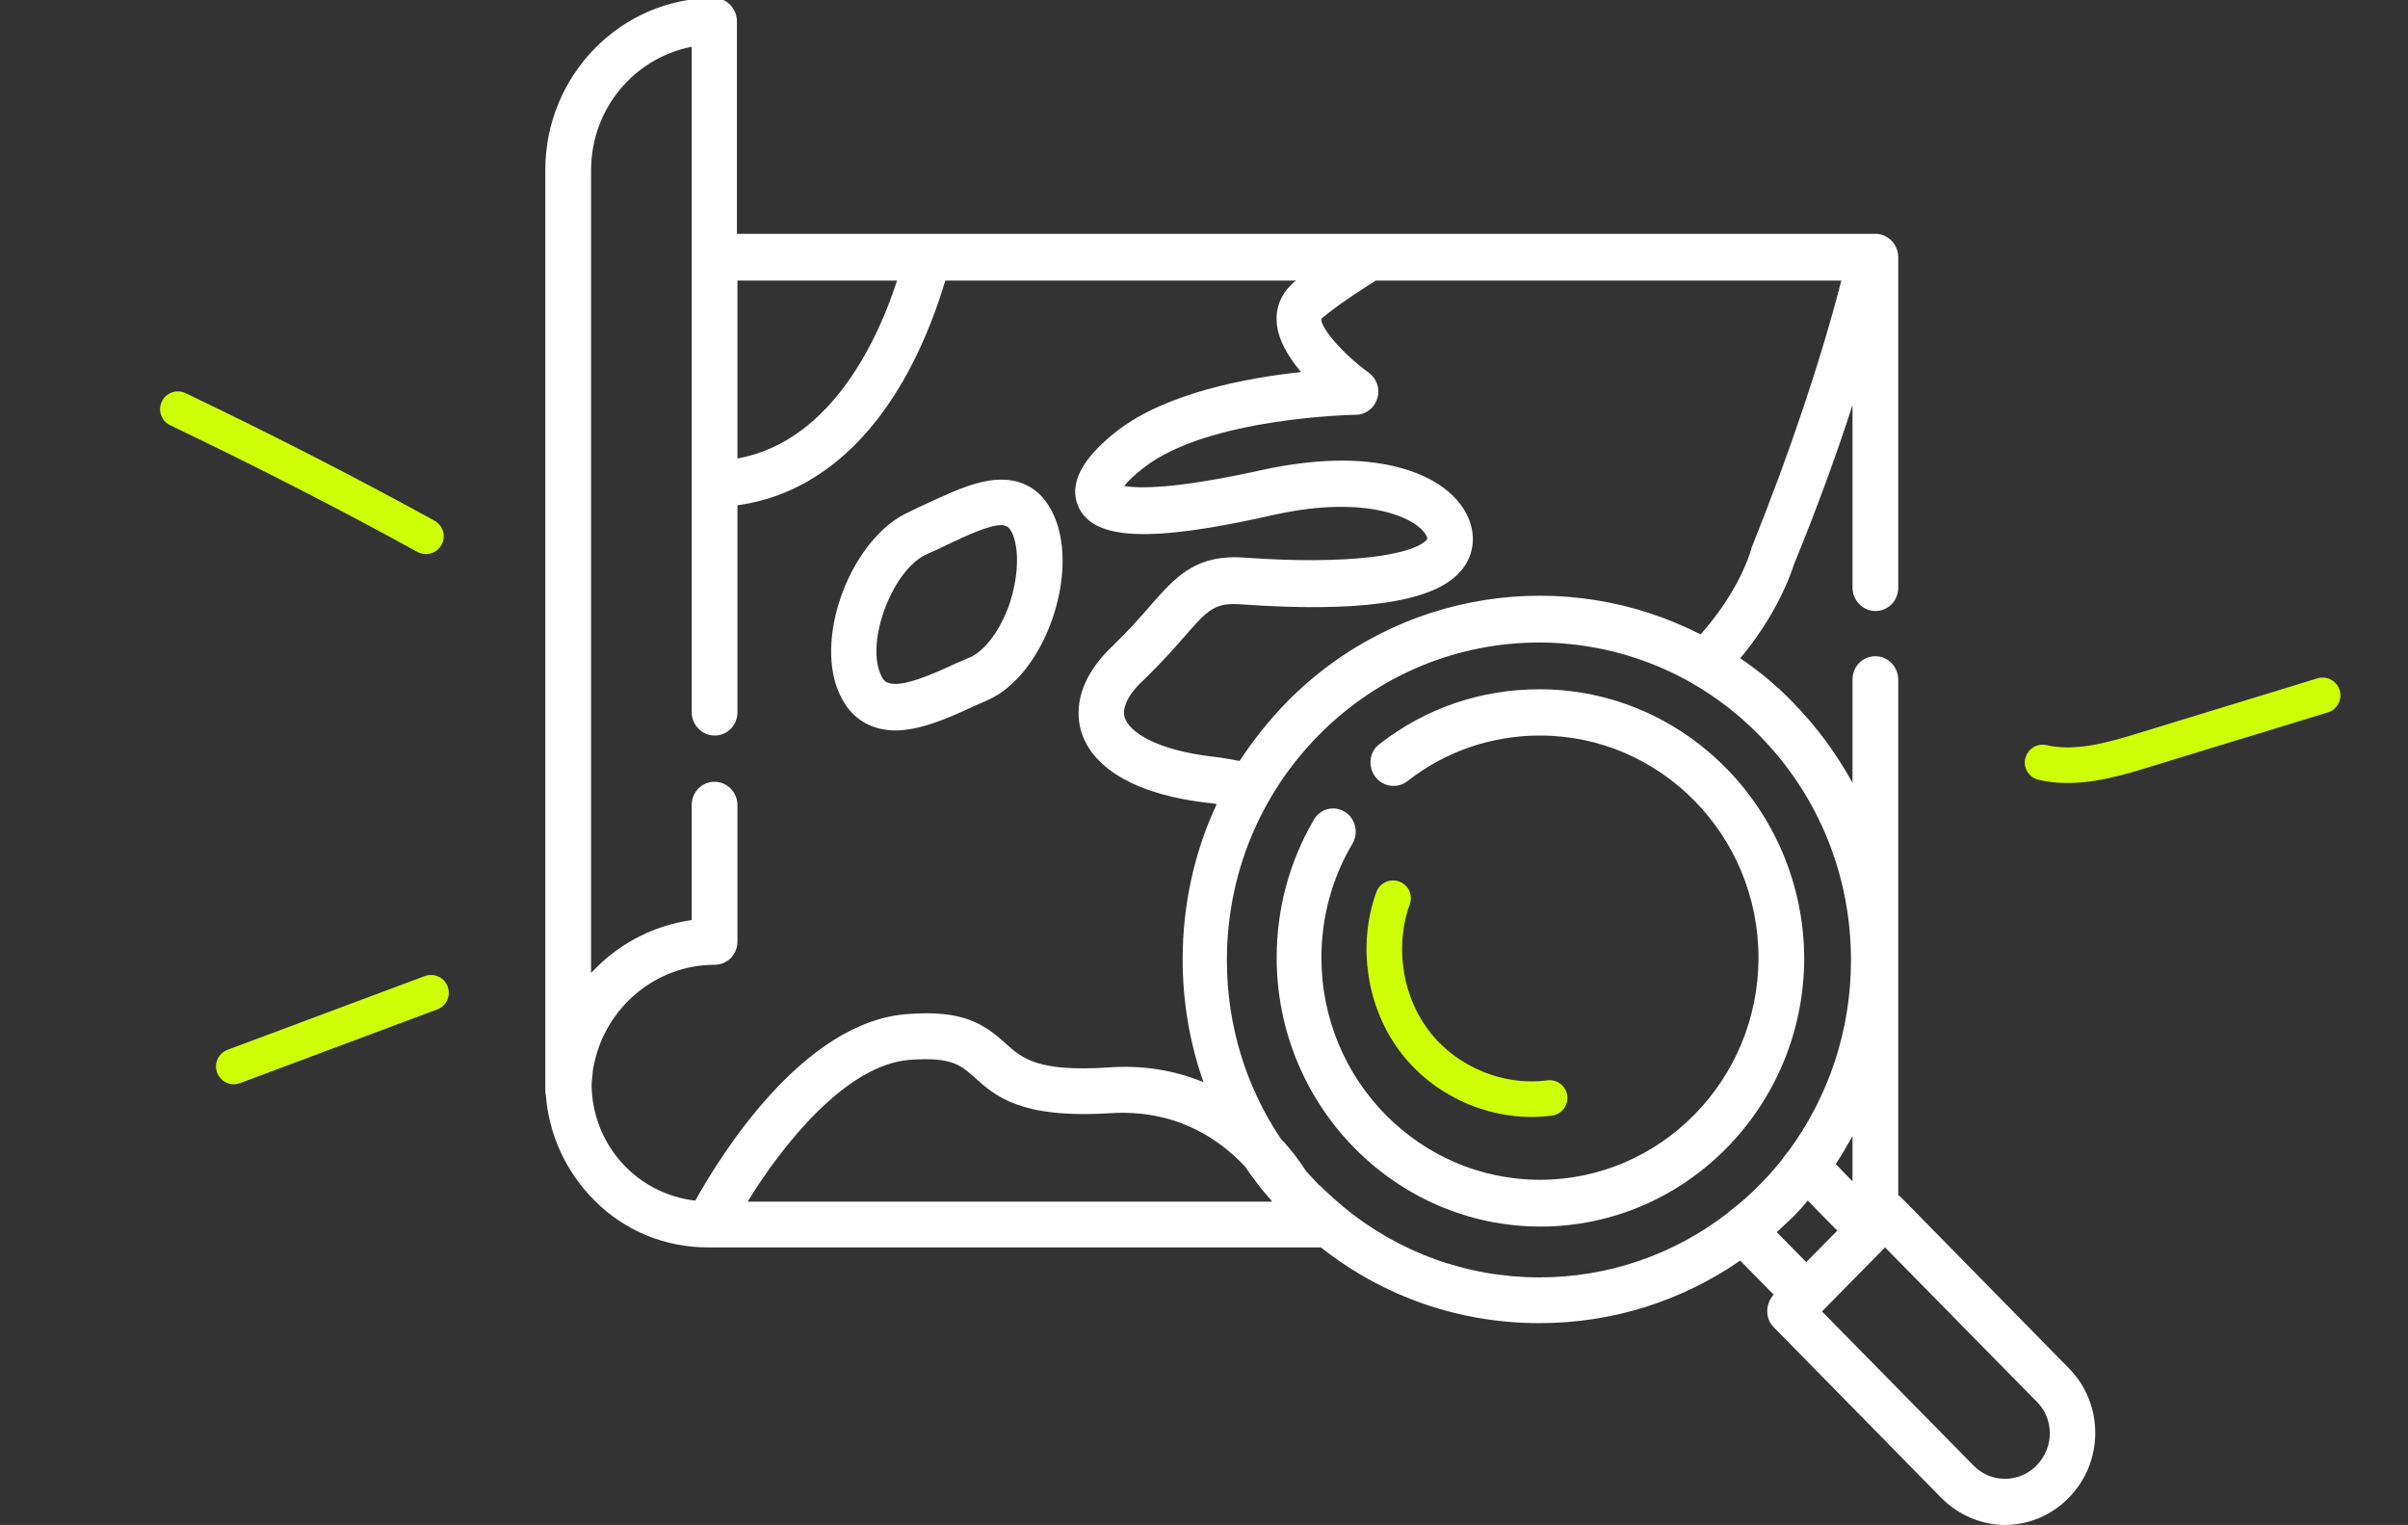 <?xml version="1.0" encoding="utf-8"?>
<!-- Generator: Adobe Illustrator 23.0.1, SVG Export Plug-In . SVG Version: 6.00 Build 0)  -->
<svg version="1.1" id="Layer_1" xmlns="http://www.w3.org/2000/svg" xmlns:xlink="http://www.w3.org/1999/xlink" x="0px" y="0px"
	 viewBox="0 0 473.8 300" style="enable-background:new 0 0 473.8 300;" xml:space="preserve">
<rect x="0" y="0" width="473.8" height="300" fill="#333333" stroke="none"/>
<style type="text/css">
	.st0{fill:#FFFFFF;}
	.st1{fill:none;stroke:#CFFF06;stroke-width:7;stroke-linecap:round;stroke-linejoin:round;stroke-miterlimit:10;}
</style>
<g>
	<g>
		<path class="st0" d="M207.5,101.7c-1.4-3.3-3.5-5.5-6.3-6.6c-5.7-2.2-12.2,0.9-18.5,3.8c-1.3,0.6-2.6,1.2-3.8,1.8
			c-11.1,4.9-18.7,24.1-13.9,35.4c1.4,3.3,3.5,5.5,6.4,6.7c1.5,0.6,3.1,0.9,4.7,0.9c5,0,10.4-2.4,15.6-4.8c0.9-0.4,1.8-0.8,2.7-1.2
			C205.3,132.9,212.4,113.4,207.5,101.7z M198.6,118.9c-1.8,5.1-4.8,9.1-7.7,10.4c-0.9,0.4-1.9,0.8-2.8,1.2
			c-4.5,2.1-10.8,4.9-13.4,3.8c-0.3-0.1-0.9-0.3-1.5-1.8c-2.8-6.8,2.6-20.6,9.2-23.5c1.4-0.6,2.7-1.2,4.1-1.9
			c3.4-1.6,8-3.8,10.5-3.8c0.4,0,0.7,0.1,1,0.2c0.2,0.1,0.7,0.3,1.3,1.7C200.6,108.5,200.3,113.8,198.6,118.9z"/>
	</g>
</g>
<g>
	<g>
		<path class="st0" d="M302.9,135.6c-11.5,0-22.4,3.7-31.5,10.8c-2,1.5-2.3,4.4-0.8,6.4s4.3,2.4,6.3,0.9c7.5-5.9,16.6-9,26.1-9
			c23.7,0,43,19.6,43,43.7c0,24.1-19.3,43.7-43,43.7c-23.7,0-43-19.6-43-43.7c0-7.9,2.1-15.7,6.1-22.4c1.3-2.2,0.6-5-1.5-6.3
			c-2.1-1.3-4.9-0.6-6.1,1.6c-4.8,8.2-7.3,17.5-7.3,27.1c0,29.1,23.3,52.9,51.9,52.9c28.6,0,51.9-23.7,51.9-52.9
			C354.8,159.3,331.5,135.6,302.9,135.6z"/>
	</g>
</g>
<g>
	<g>
		<path class="st0" d="M407.1,269.2l-33-33.6c-0.2-0.2-0.4-0.3-0.6-0.5V133.7c0-2.5-2-4.6-4.5-4.6c-2.5,0-4.5,2-4.5,4.6V154
			c-3.2-5.8-7.1-11.1-11.8-15.9c-3.2-3.3-6.6-6.1-10.3-8.6c4.8-5.7,8.6-12.4,10.6-18.5c4.3-10.5,8.2-21.1,11.5-31.3v35.9
			c0,2.5,2,4.6,4.5,4.6c2.5,0,4.5-2,4.5-4.6V50.6c0-2.5-2-4.6-4.5-4.6h-1h-223V4.2c0-2.5-2-4.6-4.5-4.6c-18.3,0-33.2,15.2-33.2,33.8
			v181c0,0.3,0,0.7,0.1,1c0.6,7.9,4,15.2,9.6,20.8c6,6,13.9,9.2,22.3,9.2h118.2h2.4c12.3,9.7,27.2,14.9,43,14.9
			c14.3,0,27.9-4.3,39.5-12.3l6.6,6.7c-1.7,1.8-1.7,4.7,0,6.4l33,33.6c3.5,3.5,8,5.3,12.5,5.3c4.5,0,9.1-1.8,12.5-5.3h0
			C414,287.7,414,276.2,407.1,269.2z M364.5,223.5v8.9l-3.3-3.4C362.4,227.2,363.5,225.3,364.5,223.5z M260.1,62.6
			c1.3-1.1,4.1-3.3,10.6-7.4h91.6c-4,15.6-10.3,34.3-17.6,52.4c-0.1,0.1-0.1,0.3-0.1,0.4c-1.7,5.5-5.4,11.7-10,16.8
			c-26.4-13.5-59.4-9-81.4,13.3c-3.5,3.6-6.6,7.5-9.3,11.6c-1.6-0.3-3.2-0.6-4.9-0.8c-11.7-1.3-16.8-5-17.7-7.7
			c-0.8-2.6,1.9-5.8,3.7-7.4c3.4-3.3,6-6.2,8-8.5c4.7-5.4,6-6.8,11.3-6.4c22.6,1.6,36.9-0.3,42.5-5.9c3.3-3.2,3.9-7.8,1.7-12
			c-2.3-4.3-7.2-7.6-13.9-9.2c-7.2-1.8-16.2-1.5-26,0.6c-17.5,3.9-24.7,3.7-27.4,3.2c0.7-0.9,1.9-2.1,4-3.7
			c12.7-9.8,41.3-10.3,41.6-10.3c1.9,0,3.6-1.3,4.2-3.2c0.6-1.9-0.1-3.9-1.7-5.1c-5.3-3.8-9.5-9-9.3-10.5
			C260,62.8,260,62.8,260.1,62.6z M145.1,55.2h31.4c-3.3,10.3-12.4,31.6-31.4,35C145.1,90.2,145.1,55.2,145.1,55.2z M136.8,236.2
			c-11.3-1.3-20.1-10.7-20.4-22.5c0-0.8,0.1-1.6,0.2-2.4c0-0.1,0-0.1,0-0.2c0-0.3,0.1-0.6,0.1-0.8c0-0.2,0.1-0.4,0.1-0.6
			c0-0.1,0.1-0.3,0.1-0.4c2.3-11.1,12.1-19.5,23.7-19.5c2.5,0,4.5-2,4.5-4.6v-26.8c0-2.5-2-4.6-4.5-4.6s-4.5,2-4.5,4.6v22.6
			c-7,1-13.6,4.2-18.7,9.3c-0.4,0.4-0.7,0.7-1.1,1.1V33.5c0-12.1,8.5-22.1,19.8-24.3v130.9c0,2.5,2,4.6,4.5,4.6s4.5-2,4.5-4.6V99.4
			c13.1-1.8,24.3-10.1,32.6-24.5c4.5-7.8,7-15.4,8.3-19.7h69c-0.3,0.2-0.5,0.4-0.7,0.6c-2.2,2-3.3,4.7-3.1,7.5
			c0.2,3.5,2.3,6.9,4.8,9.9c-10.6,1.1-26.5,4.1-36.1,11.5c-7.1,5.5-9.7,10.6-7.7,15c3,6.6,14.1,7.1,38.4,1.6c18.9-4.2,28.4,0.9,30,4
			c0.4,0.7,0.2,0.9-0.1,1.1c-2.8,2.7-14.8,4.8-35.6,3.3c-9.7-0.7-13.6,3.8-18.6,9.5c-2,2.3-4.3,4.9-7.4,7.9
			c-7.7,7.3-7.1,13.8-6.1,17c2.4,7.4,11.4,12.4,25.3,13.9c0.4,0,0.8,0.1,1.3,0.2c-4.4,9.4-6.7,19.8-6.7,30.6
			c0,8.3,1.4,16.4,4.1,24.1c-5.8-2.4-12.1-3.4-18.8-2.9c-13.8,0.9-16.9-1.8-20.1-4.7c-4.2-3.8-8.4-6.7-19.4-5.8
			C157.9,201,141.6,227.6,136.8,236.2z M147.1,236.4L147.1,236.4c6.7-10.9,19.2-26.9,31.9-27.9c8.2-0.6,10,1,12.8,3.5
			c4,3.6,9,8.1,26.6,7c12.5-0.8,21,4.6,26.5,10.4c1.6,2.3,3.3,4.6,5.2,6.7c0.1,0.1,0.1,0.2,0.2,0.3L147.1,236.4L147.1,236.4z
			 M346.4,232.9c-1.9,2-4,3.8-6.2,5.5c-0.1,0-0.1,0.1-0.2,0.2c-10.6,8.2-23.5,12.7-37.1,12.7c-14.2,0-27.7-4.9-38.6-13.9
			c0,0,0,0,0,0c-1.2-1-2.4-2.1-3.6-3.2c0,0-0.1-0.1-0.1-0.1c-0.4-0.4-0.8-0.8-1.2-1.1c-0.8-0.9-1.6-1.7-2.4-2.6c-1.3-2-3-4.3-5-6.4
			c0,0,0,0,0,0c-6.9-10.3-10.6-22.4-10.6-35.1c0-16.7,6.4-32.4,18-44.2c12-12.2,27.7-18.3,43.4-18.3s31.5,6.1,43.4,18.3
			c11.6,11.8,18,27.5,18,44.2c0,13.8-4.4,26.9-12.4,37.7c-0.1,0.1-0.1,0.1-0.2,0.2C350.1,228.9,348.3,231,346.4,232.9z M349.6,242.4
			c1.1-1,2.1-2,3.2-3c1-1,2-2.1,2.9-3.2l5.8,5.9l-6.1,6.2L349.6,242.4z M400.7,288.3c-3.4,3.5-9,3.5-12.4,0l-29.8-30.3l12.4-12.6
			l29.8,30.3C404.2,279.1,404.2,284.8,400.7,288.3z"/>
	</g>
</g>
<path class="st1" d="M274.1,176.7c-3.4,9.4-1.7,20.6,4.5,28.5c6.2,7.9,16.5,12.1,26.3,10.8"/>
<path class="st1" d="M83.8,105.5c-16-8.8-32.3-17.1-48.8-25"/>
<path class="st1" d="M84.8,195.3c-12.9,4.8-25.9,9.7-38.8,14.5"/>
<path class="st1" d="M401.9,150c6.5,1.5,13.3-0.4,19.8-2.4c11.8-3.6,23.5-7.2,35.3-10.8"/>
</svg>
